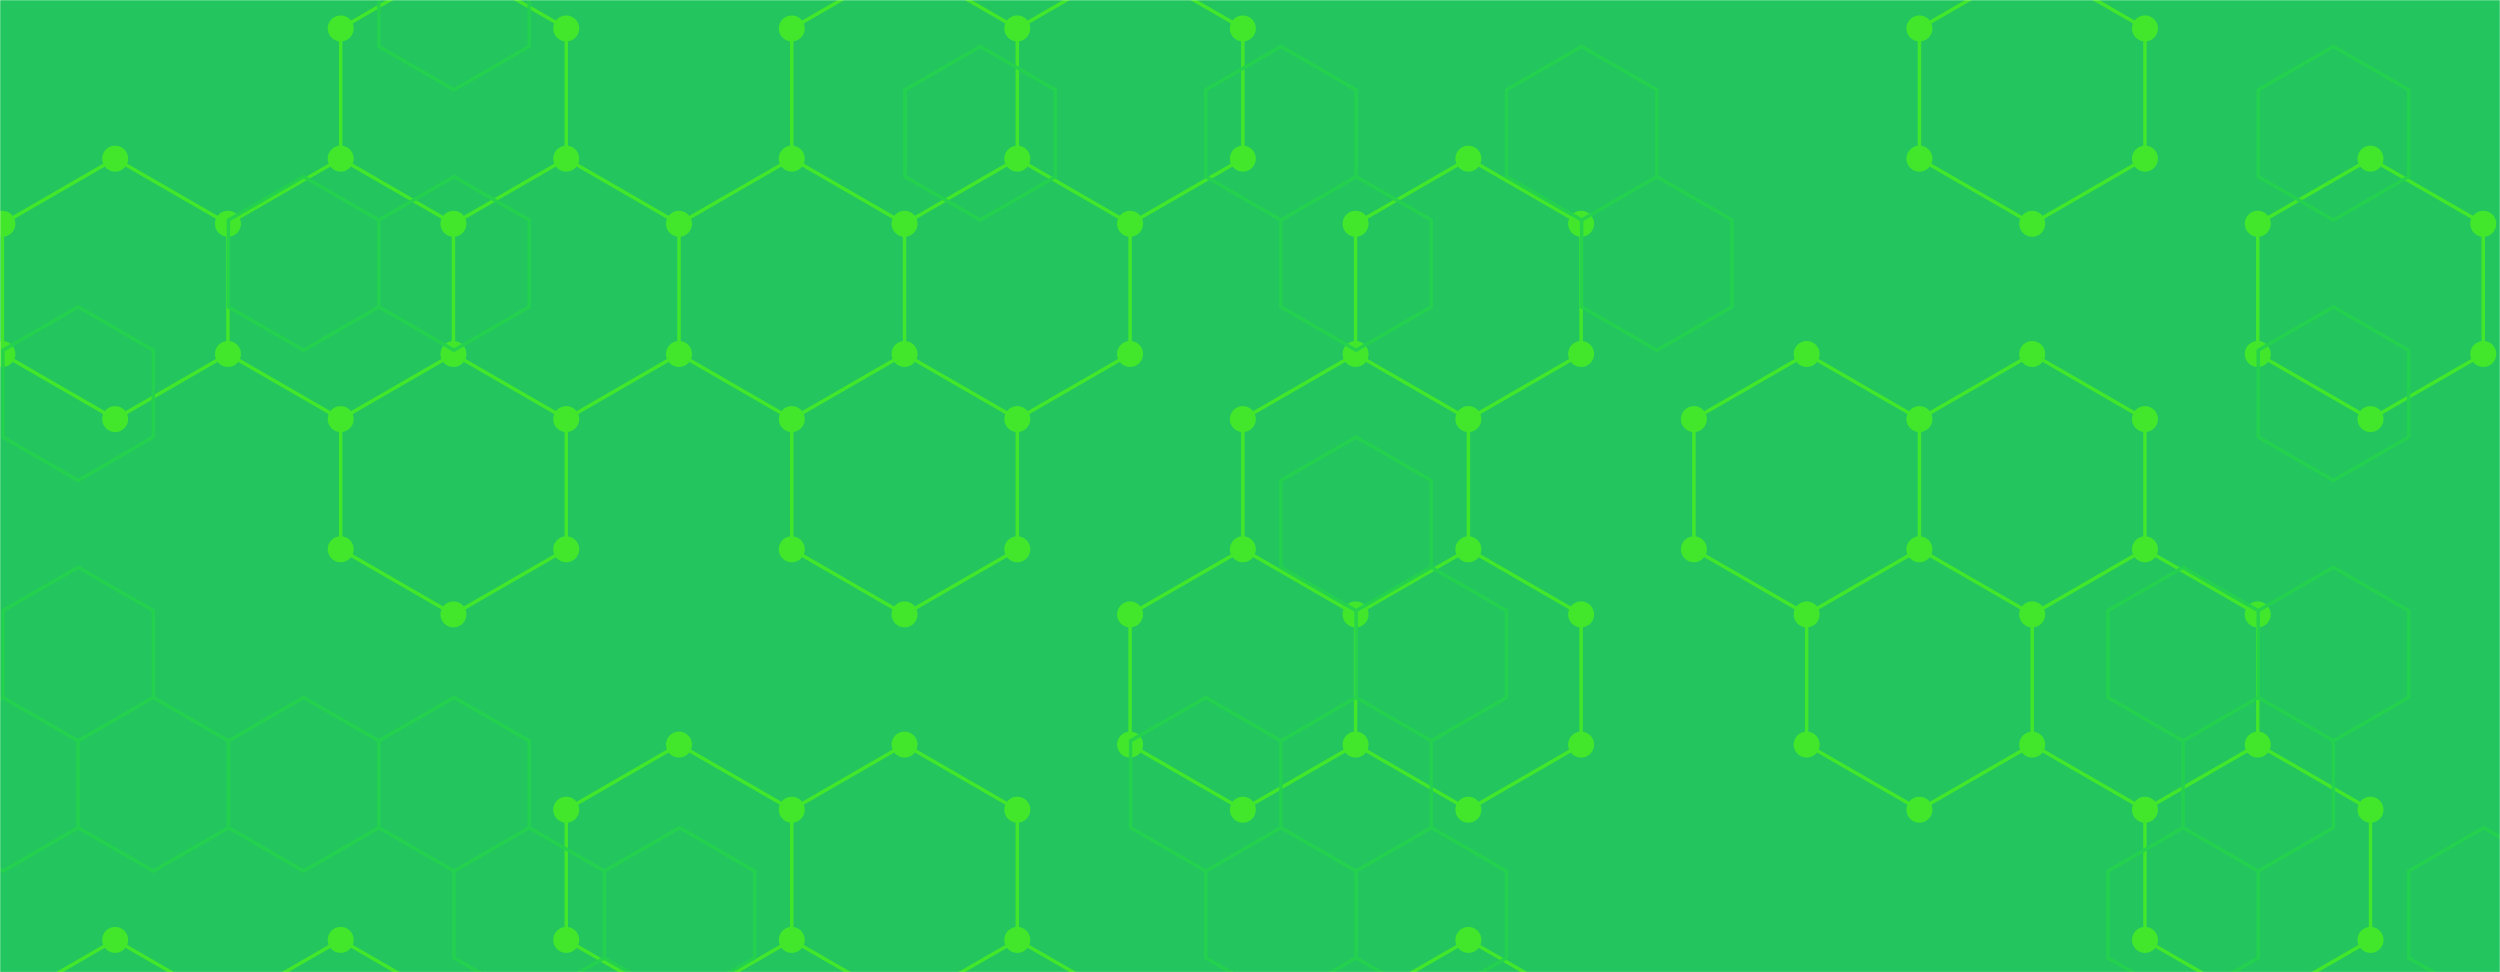 <svg width="1440" height="560" viewBox="0 0 1440 560" fill="none" xmlns="http://www.w3.org/2000/svg">
<g clip-path="url(#clip0_44_2)">
<mask id="mask0_44_2" style="mask-type:luminance" maskUnits="userSpaceOnUse" x="0" y="0" width="1440" height="560">
<path d="M1440 0H0V560H1440V0Z" fill="white"/>
</mask>
<g mask="url(#mask0_44_2)">
<path d="M1440 0H0V560H1440V0Z" fill="#22C55E"/>
<path d="M131.29 128.89L66.33 91.39L1.38 128.89V203.89L66.33 241.39L131.29 203.89M131.29 128.89V203.89M131.29 128.89L196.24 91.39M131.29 203.89L196.24 241.39M131.29 578.89L66.33 541.39L1.38 578.89V653.89L66.33 691.39L131.29 653.89M131.29 578.89V653.89M131.29 578.89L196.24 541.39L261.19 578.89V653.89L196.24 691.39L131.29 653.89M196.24 91.39L261.19 128.89M196.24 91.39V16.39L261.19 -21.11L326.15 16.39V91.39M261.19 128.89V203.89M261.19 128.89L326.15 91.39M261.19 203.89L196.24 241.39M261.19 203.89L326.15 241.39M196.24 241.39V316.39L261.19 353.89L326.15 316.39V241.39M326.15 91.39L391.1 128.89M391.1 128.89V203.89M391.1 128.89L456.06 91.39M391.1 203.89L326.15 241.39M391.1 203.89L456.06 241.39M456.06 91.39L521.01 128.89M456.06 91.39V16.39L521.01 -21.11L585.96 16.39M521.01 128.89V203.89M521.01 128.89L585.96 91.39M521.01 203.89L456.06 241.39M521.01 203.89L585.96 241.39M456.06 241.39V316.39L521.01 353.89L585.96 316.39V241.39M456.06 466.39L391.1 428.89L326.15 466.39V541.39L391.1 578.89M456.06 466.39V541.39M456.06 466.39L521.01 428.89L585.96 466.39V541.39M456.06 541.39L391.1 578.89M456.06 541.39L521.01 578.89M391.1 578.89V653.89L456.06 691.39L521.01 653.89M521.01 578.89V653.89M521.01 578.89L585.96 541.39M521.01 653.89L585.96 691.39L650.92 653.89V578.89L585.96 541.39M585.96 16.39V91.39M585.96 16.39L650.92 -21.11L715.87 16.39V91.39L650.92 128.89M585.96 91.39L650.92 128.89M650.92 128.89V203.89L585.96 241.39M715.87 316.39L780.83 353.89V428.89L715.87 466.39L650.92 428.89V353.89L715.87 316.39ZM715.87 316.39L780.82 353.89M715.87 316.39V241.39L780.82 203.89M845.78 241.39L910.73 203.89V128.89L845.78 91.39L780.82 128.89V203.89M845.78 241.39L780.82 203.89M845.78 241.39V316.39M845.78 316.39L780.82 353.89M845.78 316.39L910.73 353.89V428.89L845.78 466.39L780.82 428.89V353.89M1105.59 241.39L1040.64 203.89L975.69 241.39V316.39L1040.64 353.89M1105.59 241.39V316.39M1105.59 241.39L1170.55 203.89L1235.5 241.39V316.39M1105.59 316.39L1040.64 353.89M1105.59 316.39L1170.55 353.89M1040.64 353.89V428.89L1105.59 466.39L1170.55 428.89M1170.55 353.89V428.89M1170.55 353.89L1235.5 316.39M1170.55 428.89L1235.5 466.39M1235.5 316.39L1300.45 353.89V428.89L1235.5 466.39M1235.5 466.39V541.39L1300.46 578.89L1365.41 541.39V466.39L1300.46 428.89L1235.5 466.39ZM845.78 541.39L910.73 578.89V653.89L845.78 691.39L780.82 653.89V578.89L845.78 541.39ZM1170.55 -21.11L1235.5 16.39V91.39L1170.55 128.89L1105.59 91.39V16.39L1170.55 -21.11ZM1365.41 91.39L1430.36 128.89V203.89L1365.41 241.39L1300.46 203.89V128.89L1365.41 91.39Z" stroke="#42E72B" stroke-width="2"/>
<path d="M58.83 91.39C58.83 93.379 59.62 95.287 61.027 96.693C62.433 98.1 64.341 98.89 66.33 98.89C68.319 98.89 70.227 98.1 71.633 96.693C73.04 95.287 73.83 93.379 73.83 91.39C73.83 89.401 73.04 87.493 71.633 86.087C70.227 84.68 68.319 83.89 66.33 83.89C64.341 83.89 62.433 84.68 61.027 86.087C59.62 87.493 58.83 89.401 58.83 91.39ZM123.79 128.89C123.79 130.879 124.58 132.787 125.987 134.193C127.393 135.6 129.301 136.39 131.29 136.39C133.279 136.39 135.187 135.6 136.593 134.193C138 132.787 138.79 130.879 138.79 128.89C138.79 126.901 138 124.993 136.593 123.587C135.187 122.18 133.279 121.39 131.29 121.39C129.301 121.39 127.393 122.18 125.987 123.587C124.58 124.993 123.79 126.901 123.79 128.89ZM123.79 203.89C123.79 205.879 124.58 207.787 125.987 209.193C127.393 210.6 129.301 211.39 131.29 211.39C133.279 211.39 135.187 210.6 136.593 209.193C138 207.787 138.79 205.879 138.79 203.89C138.79 201.901 138 199.993 136.593 198.587C135.187 197.18 133.279 196.39 131.29 196.39C129.301 196.39 127.393 197.18 125.987 198.587C124.58 199.993 123.79 201.901 123.79 203.89ZM58.83 241.39C58.83 243.379 59.62 245.287 61.027 246.693C62.433 248.1 64.341 248.89 66.33 248.89C68.319 248.89 70.227 248.1 71.633 246.693C73.04 245.287 73.83 243.379 73.83 241.39C73.83 239.401 73.04 237.493 71.633 236.087C70.227 234.68 68.319 233.89 66.33 233.89C64.341 233.89 62.433 234.68 61.027 236.087C59.62 237.493 58.83 239.401 58.83 241.39ZM-6.12 203.89C-6.12 205.879 -5.33 207.787 -3.923 209.193C-2.517 210.6 -0.609 211.39 1.38 211.39C3.369 211.39 5.277 210.6 6.683 209.193C8.09 207.787 8.88 205.879 8.88 203.89C8.88 201.901 8.09 199.993 6.683 198.587C5.277 197.18 3.369 196.39 1.38 196.39C-0.609 196.39 -2.517 197.18 -3.923 198.587C-5.33 199.993 -6.12 201.901 -6.12 203.89ZM-6.12 128.89C-6.12 130.879 -5.33 132.787 -3.923 134.193C-2.517 135.6 -0.609 136.39 1.38 136.39C3.369 136.39 5.277 135.6 6.683 134.193C8.09 132.787 8.88 130.879 8.88 128.89C8.88 126.901 8.09 124.993 6.683 123.587C5.277 122.18 3.369 121.39 1.38 121.39C-0.609 121.39 -2.517 122.18 -3.923 123.587C-5.33 124.993 -6.12 126.901 -6.12 128.89ZM58.83 541.39C58.83 543.379 59.62 545.287 61.027 546.693C62.433 548.1 64.341 548.89 66.33 548.89C68.319 548.89 70.227 548.1 71.633 546.693C73.04 545.287 73.83 543.379 73.83 541.39C73.83 539.401 73.04 537.493 71.633 536.087C70.227 534.68 68.319 533.89 66.33 533.89C64.341 533.89 62.433 534.68 61.027 536.087C59.62 537.493 58.83 539.401 58.83 541.39ZM123.79 578.89C123.79 580.879 124.58 582.787 125.987 584.193C127.393 585.6 129.301 586.39 131.29 586.39C133.279 586.39 135.187 585.6 136.593 584.193C138 582.787 138.79 580.879 138.79 578.89C138.79 576.901 138 574.993 136.593 573.587C135.187 572.18 133.279 571.39 131.29 571.39C129.301 571.39 127.393 572.18 125.987 573.587C124.58 574.993 123.79 576.901 123.79 578.89ZM123.79 653.89C123.79 655.879 124.58 657.787 125.987 659.193C127.393 660.6 129.301 661.39 131.29 661.39C133.279 661.39 135.187 660.6 136.593 659.193C138 657.787 138.79 655.879 138.79 653.89C138.79 651.901 138 649.993 136.593 648.587C135.187 647.18 133.279 646.39 131.29 646.39C129.301 646.39 127.393 647.18 125.987 648.587C124.58 649.993 123.79 651.901 123.79 653.89ZM58.83 691.39C58.83 693.379 59.62 695.287 61.027 696.693C62.433 698.1 64.341 698.89 66.33 698.89C68.319 698.89 70.227 698.1 71.633 696.693C73.04 695.287 73.83 693.379 73.83 691.39C73.83 689.401 73.04 687.493 71.633 686.087C70.227 684.68 68.319 683.89 66.33 683.89C64.341 683.89 62.433 684.68 61.027 686.087C59.62 687.493 58.83 689.401 58.83 691.39ZM-6.12 653.89C-6.12 655.879 -5.33 657.787 -3.923 659.193C-2.517 660.6 -0.609 661.39 1.38 661.39C3.369 661.39 5.277 660.6 6.683 659.193C8.09 657.787 8.88 655.879 8.88 653.89C8.88 651.901 8.09 649.993 6.683 648.587C5.277 647.18 3.369 646.39 1.38 646.39C-0.609 646.39 -2.517 647.18 -3.923 648.587C-5.33 649.993 -6.12 651.901 -6.12 653.89ZM-6.12 578.89C-6.12 580.879 -5.33 582.787 -3.923 584.193C-2.517 585.6 -0.609 586.39 1.38 586.39C3.369 586.39 5.277 585.6 6.683 584.193C8.09 582.787 8.88 580.879 8.88 578.89C8.88 576.901 8.09 574.993 6.683 573.587C5.277 572.18 3.369 571.39 1.38 571.39C-0.609 571.39 -2.517 572.18 -3.923 573.587C-5.33 574.993 -6.12 576.901 -6.12 578.89ZM188.74 91.39C188.74 93.379 189.53 95.287 190.937 96.693C192.343 98.1 194.251 98.89 196.24 98.89C198.229 98.89 200.137 98.1 201.543 96.693C202.95 95.287 203.74 93.379 203.74 91.39C203.74 89.401 202.95 87.493 201.543 86.087C200.137 84.68 198.229 83.89 196.24 83.89C194.251 83.89 192.343 84.68 190.937 86.087C189.53 87.493 188.74 89.401 188.74 91.39ZM253.69 128.89C253.69 130.879 254.48 132.787 255.887 134.193C257.293 135.6 259.201 136.39 261.19 136.39C263.179 136.39 265.087 135.6 266.493 134.193C267.9 132.787 268.69 130.879 268.69 128.89C268.69 126.901 267.9 124.993 266.493 123.587C265.087 122.18 263.179 121.39 261.19 121.39C259.201 121.39 257.293 122.18 255.887 123.587C254.48 124.993 253.69 126.901 253.69 128.89ZM253.69 203.89C253.69 205.879 254.48 207.787 255.887 209.193C257.293 210.6 259.201 211.39 261.19 211.39C263.179 211.39 265.087 210.6 266.493 209.193C267.9 207.787 268.69 205.879 268.69 203.89C268.69 201.901 267.9 199.993 266.493 198.587C265.087 197.18 263.179 196.39 261.19 196.39C259.201 196.39 257.293 197.18 255.887 198.587C254.48 199.993 253.69 201.901 253.69 203.89ZM188.74 241.39C188.74 243.379 189.53 245.287 190.937 246.693C192.343 248.1 194.251 248.89 196.24 248.89C198.229 248.89 200.137 248.1 201.543 246.693C202.95 245.287 203.74 243.379 203.74 241.39C203.74 239.401 202.95 237.493 201.543 236.087C200.137 234.68 198.229 233.89 196.24 233.89C194.251 233.89 192.343 234.68 190.937 236.087C189.53 237.493 188.74 239.401 188.74 241.39ZM188.74 541.39C188.74 543.379 189.53 545.287 190.937 546.693C192.343 548.1 194.251 548.89 196.24 548.89C198.229 548.89 200.137 548.1 201.543 546.693C202.95 545.287 203.74 543.379 203.74 541.39C203.74 539.401 202.95 537.493 201.543 536.087C200.137 534.68 198.229 533.89 196.24 533.89C194.251 533.89 192.343 534.68 190.937 536.087C189.53 537.493 188.74 539.401 188.74 541.39ZM253.69 578.89C253.69 580.879 254.48 582.787 255.887 584.193C257.293 585.6 259.201 586.39 261.19 586.39C263.179 586.39 265.087 585.6 266.493 584.193C267.9 582.787 268.69 580.879 268.69 578.89C268.69 576.901 267.9 574.993 266.493 573.587C265.087 572.18 263.179 571.39 261.19 571.39C259.201 571.39 257.293 572.18 255.887 573.587C254.48 574.993 253.69 576.901 253.69 578.89ZM253.69 653.89C253.69 655.879 254.48 657.787 255.887 659.193C257.293 660.6 259.201 661.39 261.19 661.39C263.179 661.39 265.087 660.6 266.493 659.193C267.9 657.787 268.69 655.879 268.69 653.89C268.69 651.901 267.9 649.993 266.493 648.587C265.087 647.18 263.179 646.39 261.19 646.39C259.201 646.39 257.293 647.18 255.887 648.587C254.48 649.993 253.69 651.901 253.69 653.89ZM188.74 691.39C188.74 693.379 189.53 695.287 190.937 696.693C192.343 698.1 194.251 698.89 196.24 698.89C198.229 698.89 200.137 698.1 201.543 696.693C202.95 695.287 203.74 693.379 203.74 691.39C203.74 689.401 202.95 687.493 201.543 686.087C200.137 684.68 198.229 683.89 196.24 683.89C194.251 683.89 192.343 684.68 190.937 686.087C189.53 687.493 188.74 689.401 188.74 691.39ZM253.69 -21.11C253.69 -19.121 254.48 -17.213 255.887 -15.807C257.293 -14.4 259.201 -13.61 261.19 -13.61C263.179 -13.61 265.087 -14.4 266.493 -15.807C267.9 -17.213 268.69 -19.121 268.69 -21.11C268.69 -23.099 267.9 -25.007 266.493 -26.413C265.087 -27.82 263.179 -28.61 261.19 -28.61C259.201 -28.61 257.293 -27.82 255.887 -26.413C254.48 -25.007 253.69 -23.099 253.69 -21.11ZM318.65 16.39C318.65 18.379 319.44 20.287 320.847 21.693C322.253 23.1 324.161 23.89 326.15 23.89C328.139 23.89 330.047 23.1 331.453 21.693C332.86 20.287 333.65 18.379 333.65 16.39C333.65 14.401 332.86 12.493 331.453 11.087C330.047 9.68 328.139 8.89 326.15 8.89C324.161 8.89 322.253 9.68 320.847 11.087C319.44 12.493 318.65 14.401 318.65 16.39ZM318.65 91.39C318.65 93.379 319.44 95.287 320.847 96.693C322.253 98.1 324.161 98.89 326.15 98.89C328.139 98.89 330.047 98.1 331.453 96.693C332.86 95.287 333.65 93.379 333.65 91.39C333.65 89.401 332.86 87.493 331.453 86.087C330.047 84.68 328.139 83.89 326.15 83.89C324.161 83.89 322.253 84.68 320.847 86.087C319.44 87.493 318.65 89.401 318.65 91.39ZM188.74 16.39C188.74 18.379 189.53 20.287 190.937 21.693C192.343 23.1 194.251 23.89 196.24 23.89C198.229 23.89 200.137 23.1 201.543 21.693C202.95 20.287 203.74 18.379 203.74 16.39C203.74 14.401 202.95 12.493 201.543 11.087C200.137 9.68 198.229 8.89 196.24 8.89C194.251 8.89 192.343 9.68 190.937 11.087C189.53 12.493 188.74 14.401 188.74 16.39ZM383.6 128.89C383.6 130.879 384.39 132.787 385.797 134.193C387.203 135.6 389.111 136.39 391.1 136.39C393.089 136.39 394.997 135.6 396.403 134.193C397.81 132.787 398.6 130.879 398.6 128.89C398.6 126.901 397.81 124.993 396.403 123.587C394.997 122.18 393.089 121.39 391.1 121.39C389.111 121.39 387.203 122.18 385.797 123.587C384.39 124.993 383.6 126.901 383.6 128.89ZM383.6 203.89C383.6 205.879 384.39 207.787 385.797 209.193C387.203 210.6 389.111 211.39 391.1 211.39C393.089 211.39 394.997 210.6 396.403 209.193C397.81 207.787 398.6 205.879 398.6 203.89C398.6 201.901 397.81 199.993 396.403 198.587C394.997 197.18 393.089 196.39 391.1 196.39C389.111 196.39 387.203 197.18 385.797 198.587C384.39 199.993 383.6 201.901 383.6 203.89ZM318.65 241.39C318.65 243.379 319.44 245.287 320.847 246.693C322.253 248.1 324.161 248.89 326.15 248.89C328.139 248.89 330.047 248.1 331.453 246.693C332.86 245.287 333.65 243.379 333.65 241.39C333.65 239.401 332.86 237.493 331.453 236.087C330.047 234.68 328.139 233.89 326.15 233.89C324.161 233.89 322.253 234.68 320.847 236.087C319.44 237.493 318.65 239.401 318.65 241.39ZM318.65 316.39C318.65 318.379 319.44 320.287 320.847 321.693C322.253 323.1 324.161 323.89 326.15 323.89C328.139 323.89 330.047 323.1 331.453 321.693C332.86 320.287 333.65 318.379 333.65 316.39C333.65 314.401 332.86 312.493 331.453 311.087C330.047 309.68 328.139 308.89 326.15 308.89C324.161 308.89 322.253 309.68 320.847 311.087C319.44 312.493 318.65 314.401 318.65 316.39ZM253.69 353.89C253.69 355.879 254.48 357.787 255.887 359.193C257.293 360.6 259.201 361.39 261.19 361.39C263.179 361.39 265.087 360.6 266.493 359.193C267.9 357.787 268.69 355.879 268.69 353.89C268.69 351.901 267.9 349.993 266.493 348.587C265.087 347.18 263.179 346.39 261.19 346.39C259.201 346.39 257.293 347.18 255.887 348.587C254.48 349.993 253.69 351.901 253.69 353.89ZM188.74 316.39C188.74 318.379 189.53 320.287 190.937 321.693C192.343 323.1 194.251 323.89 196.24 323.89C198.229 323.89 200.137 323.1 201.543 321.693C202.95 320.287 203.74 318.379 203.74 316.39C203.74 314.401 202.95 312.493 201.543 311.087C200.137 309.68 198.229 308.89 196.24 308.89C194.251 308.89 192.343 309.68 190.937 311.087C189.53 312.493 188.74 314.401 188.74 316.39ZM448.56 91.39C448.56 93.379 449.35 95.287 450.757 96.693C452.163 98.1 454.071 98.89 456.06 98.89C458.049 98.89 459.957 98.1 461.363 96.693C462.77 95.287 463.56 93.379 463.56 91.39C463.56 89.401 462.77 87.493 461.363 86.087C459.957 84.68 458.049 83.89 456.06 83.89C454.071 83.89 452.163 84.68 450.757 86.087C449.35 87.493 448.56 89.401 448.56 91.39ZM513.51 128.89C513.51 130.879 514.3 132.787 515.707 134.193C517.113 135.6 519.021 136.39 521.01 136.39C522.999 136.39 524.907 135.6 526.313 134.193C527.72 132.787 528.51 130.879 528.51 128.89C528.51 126.901 527.72 124.993 526.313 123.587C524.907 122.18 522.999 121.39 521.01 121.39C519.021 121.39 517.113 122.18 515.707 123.587C514.3 124.993 513.51 126.901 513.51 128.89ZM513.51 203.89C513.51 205.879 514.3 207.787 515.707 209.193C517.113 210.6 519.021 211.39 521.01 211.39C522.999 211.39 524.907 210.6 526.313 209.193C527.72 207.787 528.51 205.879 528.51 203.89C528.51 201.901 527.72 199.993 526.313 198.587C524.907 197.18 522.999 196.39 521.01 196.39C519.021 196.39 517.113 197.18 515.707 198.587C514.3 199.993 513.51 201.901 513.51 203.89ZM448.56 241.39C448.56 243.379 449.35 245.287 450.757 246.693C452.163 248.1 454.071 248.89 456.06 248.89C458.049 248.89 459.957 248.1 461.363 246.693C462.77 245.287 463.56 243.379 463.56 241.39C463.56 239.401 462.77 237.493 461.363 236.087C459.957 234.68 458.049 233.89 456.06 233.89C454.071 233.89 452.163 234.68 450.757 236.087C449.35 237.493 448.56 239.401 448.56 241.39ZM383.6 428.89C383.6 430.879 384.39 432.787 385.797 434.193C387.203 435.6 389.111 436.39 391.1 436.39C393.089 436.39 394.997 435.6 396.403 434.193C397.81 432.787 398.6 430.879 398.6 428.89C398.6 426.901 397.81 424.993 396.403 423.587C394.997 422.18 393.089 421.39 391.1 421.39C389.111 421.39 387.203 422.18 385.797 423.587C384.39 424.993 383.6 426.901 383.6 428.89ZM448.56 466.39C448.56 468.379 449.35 470.287 450.757 471.693C452.163 473.1 454.071 473.89 456.06 473.89C458.049 473.89 459.957 473.1 461.363 471.693C462.77 470.287 463.56 468.379 463.56 466.39C463.56 464.401 462.77 462.493 461.363 461.087C459.957 459.68 458.049 458.89 456.06 458.89C454.071 458.89 452.163 459.68 450.757 461.087C449.35 462.493 448.56 464.401 448.56 466.39ZM448.56 541.39C448.56 543.379 449.35 545.287 450.757 546.693C452.163 548.1 454.071 548.89 456.06 548.89C458.049 548.89 459.957 548.1 461.363 546.693C462.77 545.287 463.56 543.379 463.56 541.39C463.56 539.401 462.77 537.493 461.363 536.087C459.957 534.68 458.049 533.89 456.06 533.89C454.071 533.89 452.163 534.68 450.757 536.087C449.35 537.493 448.56 539.401 448.56 541.39ZM383.6 578.89C383.6 580.879 384.39 582.787 385.797 584.193C387.203 585.6 389.111 586.39 391.1 586.39C393.089 586.39 394.997 585.6 396.403 584.193C397.81 582.787 398.6 580.879 398.6 578.89C398.6 576.901 397.81 574.993 396.403 573.587C394.997 572.18 393.089 571.39 391.1 571.39C389.111 571.39 387.203 572.18 385.797 573.587C384.39 574.993 383.6 576.901 383.6 578.89ZM318.65 541.39C318.65 543.379 319.44 545.287 320.847 546.693C322.253 548.1 324.161 548.89 326.15 548.89C328.139 548.89 330.047 548.1 331.453 546.693C332.86 545.287 333.65 543.379 333.65 541.39C333.65 539.401 332.86 537.493 331.453 536.087C330.047 534.68 328.139 533.89 326.15 533.89C324.161 533.89 322.253 534.68 320.847 536.087C319.44 537.493 318.65 539.401 318.65 541.39ZM318.65 466.39C318.65 468.379 319.44 470.287 320.847 471.693C322.253 473.1 324.161 473.89 326.15 473.89C328.139 473.89 330.047 473.1 331.453 471.693C332.86 470.287 333.65 468.379 333.65 466.39C333.65 464.401 332.86 462.493 331.453 461.087C330.047 459.68 328.139 458.89 326.15 458.89C324.161 458.89 322.253 459.68 320.847 461.087C319.44 462.493 318.65 464.401 318.65 466.39ZM513.51 578.89C513.51 580.879 514.3 582.787 515.707 584.193C517.113 585.6 519.021 586.39 521.01 586.39C522.999 586.39 524.907 585.6 526.313 584.193C527.72 582.787 528.51 580.879 528.51 578.89C528.51 576.901 527.72 574.993 526.313 573.587C524.907 572.18 522.999 571.39 521.01 571.39C519.021 571.39 517.113 572.18 515.707 573.587C514.3 574.993 513.51 576.901 513.51 578.89ZM513.51 653.89C513.51 655.879 514.3 657.787 515.707 659.193C517.113 660.6 519.021 661.39 521.01 661.39C522.999 661.39 524.907 660.6 526.313 659.193C527.72 657.787 528.51 655.879 528.51 653.89C528.51 651.901 527.72 649.993 526.313 648.587C524.907 647.18 522.999 646.39 521.01 646.39C519.021 646.39 517.113 647.18 515.707 648.587C514.3 649.993 513.51 651.901 513.51 653.89ZM448.56 691.39C448.56 693.379 449.35 695.287 450.757 696.693C452.163 698.1 454.071 698.89 456.06 698.89C458.049 698.89 459.957 698.1 461.363 696.693C462.77 695.287 463.56 693.379 463.56 691.39C463.56 689.401 462.77 687.493 461.363 686.087C459.957 684.68 458.049 683.89 456.06 683.89C454.071 683.89 452.163 684.68 450.757 686.087C449.35 687.493 448.56 689.401 448.56 691.39ZM383.6 653.89C383.6 655.879 384.39 657.787 385.797 659.193C387.203 660.6 389.111 661.39 391.1 661.39C393.089 661.39 394.997 660.6 396.403 659.193C397.81 657.787 398.6 655.879 398.6 653.89C398.6 651.901 397.81 649.993 396.403 648.587C394.997 647.18 393.089 646.39 391.1 646.39C389.111 646.39 387.203 647.18 385.797 648.587C384.39 649.993 383.6 651.901 383.6 653.89ZM513.51 -21.11C513.51 -19.121 514.3 -17.213 515.707 -15.807C517.113 -14.4 519.021 -13.61 521.01 -13.61C522.999 -13.61 524.907 -14.4 526.313 -15.807C527.72 -17.213 528.51 -19.121 528.51 -21.11C528.51 -23.099 527.72 -25.007 526.313 -26.413C524.907 -27.82 522.999 -28.61 521.01 -28.61C519.021 -28.61 517.113 -27.82 515.707 -26.413C514.3 -25.007 513.51 -23.099 513.51 -21.11ZM578.46 16.39C578.46 18.379 579.25 20.287 580.657 21.693C582.063 23.1 583.971 23.89 585.96 23.89C587.949 23.89 589.857 23.1 591.263 21.693C592.67 20.287 593.46 18.379 593.46 16.39C593.46 14.401 592.67 12.493 591.263 11.087C589.857 9.68 587.949 8.89 585.96 8.89C583.971 8.89 582.063 9.68 580.657 11.087C579.25 12.493 578.46 14.401 578.46 16.39ZM578.46 91.39C578.46 93.379 579.25 95.287 580.657 96.693C582.063 98.1 583.971 98.89 585.96 98.89C587.949 98.89 589.857 98.1 591.263 96.693C592.67 95.287 593.46 93.379 593.46 91.39C593.46 89.401 592.67 87.493 591.263 86.087C589.857 84.68 587.949 83.89 585.96 83.89C583.971 83.89 582.063 84.68 580.657 86.087C579.25 87.493 578.46 89.401 578.46 91.39ZM448.56 16.39C448.56 18.379 449.35 20.287 450.757 21.693C452.163 23.1 454.071 23.89 456.06 23.89C458.049 23.89 459.957 23.1 461.363 21.693C462.77 20.287 463.56 18.379 463.56 16.39C463.56 14.401 462.77 12.493 461.363 11.087C459.957 9.68 458.049 8.89 456.06 8.89C454.071 8.89 452.163 9.68 450.757 11.087C449.35 12.493 448.56 14.401 448.56 16.39ZM643.42 128.89C643.42 130.879 644.21 132.787 645.617 134.193C647.023 135.6 648.931 136.39 650.92 136.39C652.909 136.39 654.817 135.6 656.223 134.193C657.63 132.787 658.42 130.879 658.42 128.89C658.42 126.901 657.63 124.993 656.223 123.587C654.817 122.18 652.909 121.39 650.92 121.39C648.931 121.39 647.023 122.18 645.617 123.587C644.21 124.993 643.42 126.901 643.42 128.89ZM643.42 203.89C643.42 205.879 644.21 207.787 645.617 209.193C647.023 210.6 648.931 211.39 650.92 211.39C652.909 211.39 654.817 210.6 656.223 209.193C657.63 207.787 658.42 205.879 658.42 203.89C658.42 201.901 657.63 199.993 656.223 198.587C654.817 197.18 652.909 196.39 650.92 196.39C648.931 196.39 647.023 197.18 645.617 198.587C644.21 199.993 643.42 201.901 643.42 203.89ZM578.46 241.39C578.46 243.379 579.25 245.287 580.657 246.693C582.063 248.1 583.971 248.89 585.96 248.89C587.949 248.89 589.857 248.1 591.263 246.693C592.67 245.287 593.46 243.379 593.46 241.39C593.46 239.401 592.67 237.493 591.263 236.087C589.857 234.68 587.949 233.89 585.96 233.89C583.971 233.89 582.063 234.68 580.657 236.087C579.25 237.493 578.46 239.401 578.46 241.39ZM578.46 316.39C578.46 318.379 579.25 320.287 580.657 321.693C582.063 323.1 583.971 323.89 585.96 323.89C587.949 323.89 589.857 323.1 591.263 321.693C592.67 320.287 593.46 318.379 593.46 316.39C593.46 314.401 592.67 312.493 591.263 311.087C589.857 309.68 587.949 308.89 585.96 308.89C583.971 308.89 582.063 309.68 580.657 311.087C579.25 312.493 578.46 314.401 578.46 316.39ZM513.51 353.89C513.51 355.879 514.3 357.787 515.707 359.193C517.113 360.6 519.021 361.39 521.01 361.39C522.999 361.39 524.907 360.6 526.313 359.193C527.72 357.787 528.51 355.879 528.51 353.89C528.51 351.901 527.72 349.993 526.313 348.587C524.907 347.18 522.999 346.39 521.01 346.39C519.021 346.39 517.113 347.18 515.707 348.587C514.3 349.993 513.51 351.901 513.51 353.89ZM448.56 316.39C448.56 318.379 449.35 320.287 450.757 321.693C452.163 323.1 454.071 323.89 456.06 323.89C458.049 323.89 459.957 323.1 461.363 321.693C462.77 320.287 463.56 318.379 463.56 316.39C463.56 314.401 462.77 312.493 461.363 311.087C459.957 309.68 458.049 308.89 456.06 308.89C454.071 308.89 452.163 309.68 450.757 311.087C449.35 312.493 448.56 314.401 448.56 316.39ZM513.51 428.89C513.51 430.879 514.3 432.787 515.707 434.193C517.113 435.6 519.021 436.39 521.01 436.39C522.999 436.39 524.907 435.6 526.313 434.193C527.72 432.787 528.51 430.879 528.51 428.89C528.51 426.901 527.72 424.993 526.313 423.587C524.907 422.18 522.999 421.39 521.01 421.39C519.021 421.39 517.113 422.18 515.707 423.587C514.3 424.993 513.51 426.901 513.51 428.89ZM578.46 466.39C578.46 468.379 579.25 470.287 580.657 471.693C582.063 473.1 583.971 473.89 585.96 473.89C587.949 473.89 589.857 473.1 591.263 471.693C592.67 470.287 593.46 468.379 593.46 466.39C593.46 464.401 592.67 462.493 591.263 461.087C589.857 459.68 587.949 458.89 585.96 458.89C583.971 458.89 582.063 459.68 580.657 461.087C579.25 462.493 578.46 464.401 578.46 466.39ZM578.46 541.39C578.46 543.379 579.25 545.287 580.657 546.693C582.063 548.1 583.971 548.89 585.96 548.89C587.949 548.89 589.857 548.1 591.263 546.693C592.67 545.287 593.46 543.379 593.46 541.39C593.46 539.401 592.67 537.493 591.263 536.087C589.857 534.68 587.949 533.89 585.96 533.89C583.971 533.89 582.063 534.68 580.657 536.087C579.25 537.493 578.46 539.401 578.46 541.39ZM643.42 578.89C643.42 580.879 644.21 582.787 645.617 584.193C647.023 585.6 648.931 586.39 650.92 586.39C652.909 586.39 654.817 585.6 656.223 584.193C657.63 582.787 658.42 580.879 658.42 578.89C658.42 576.901 657.63 574.993 656.223 573.587C654.817 572.18 652.909 571.39 650.92 571.39C648.931 571.39 647.023 572.18 645.617 573.587C644.21 574.993 643.42 576.901 643.42 578.89ZM643.42 653.89C643.42 655.879 644.21 657.787 645.617 659.193C647.023 660.6 648.931 661.39 650.92 661.39C652.909 661.39 654.817 660.6 656.223 659.193C657.63 657.787 658.42 655.879 658.42 653.89C658.42 651.901 657.63 649.993 656.223 648.587C654.817 647.18 652.909 646.39 650.92 646.39C648.931 646.39 647.023 647.18 645.617 648.587C644.21 649.993 643.42 651.901 643.42 653.89ZM578.46 691.39C578.46 693.379 579.25 695.287 580.657 696.693C582.063 698.1 583.971 698.89 585.96 698.89C587.949 698.89 589.857 698.1 591.263 696.693C592.67 695.287 593.46 693.379 593.46 691.39C593.46 689.401 592.67 687.493 591.263 686.087C589.857 684.68 587.949 683.89 585.96 683.89C583.971 683.89 582.063 684.68 580.657 686.087C579.25 687.493 578.46 689.401 578.46 691.39ZM643.42 -21.11C643.42 -19.121 644.21 -17.213 645.617 -15.807C647.023 -14.4 648.931 -13.61 650.92 -13.61C652.909 -13.61 654.817 -14.4 656.223 -15.807C657.63 -17.213 658.42 -19.121 658.42 -21.11C658.42 -23.099 657.63 -25.007 656.223 -26.413C654.817 -27.82 652.909 -28.61 650.92 -28.61C648.931 -28.61 647.023 -27.82 645.617 -26.413C644.21 -25.007 643.42 -23.099 643.42 -21.11ZM708.37 16.39C708.37 18.379 709.16 20.287 710.567 21.693C711.973 23.1 713.881 23.89 715.87 23.89C717.859 23.89 719.767 23.1 721.173 21.693C722.58 20.287 723.37 18.379 723.37 16.39C723.37 14.401 722.58 12.493 721.173 11.087C719.767 9.68 717.859 8.89 715.87 8.89C713.881 8.89 711.973 9.68 710.567 11.087C709.16 12.493 708.37 14.401 708.37 16.39ZM708.37 91.39C708.37 93.379 709.16 95.287 710.567 96.693C711.973 98.1 713.881 98.89 715.87 98.89C717.859 98.89 719.767 98.1 721.173 96.693C722.58 95.287 723.37 93.379 723.37 91.39C723.37 89.401 722.58 87.493 721.173 86.087C719.767 84.68 717.859 83.89 715.87 83.89C713.881 83.89 711.973 84.68 710.567 86.087C709.16 87.493 708.37 89.401 708.37 91.39ZM708.37 316.39C708.37 318.379 709.16 320.287 710.567 321.693C711.973 323.1 713.881 323.89 715.87 323.89C717.859 323.89 719.767 323.1 721.173 321.693C722.58 320.287 723.37 318.379 723.37 316.39C723.37 314.401 722.58 312.493 721.173 311.087C719.767 309.68 717.859 308.89 715.87 308.89C713.881 308.89 711.973 309.68 710.567 311.087C709.16 312.493 708.37 314.401 708.37 316.39ZM773.33 353.89C773.33 355.879 774.12 357.787 775.527 359.193C776.933 360.6 778.841 361.39 780.83 361.39C782.819 361.39 784.727 360.6 786.133 359.193C787.54 357.787 788.33 355.879 788.33 353.89C788.33 351.901 787.54 349.993 786.133 348.587C784.727 347.18 782.819 346.39 780.83 346.39C778.841 346.39 776.933 347.18 775.527 348.587C774.12 349.993 773.33 351.901 773.33 353.89ZM773.33 428.89C773.33 430.879 774.12 432.787 775.527 434.193C776.933 435.6 778.841 436.39 780.83 436.39C782.819 436.39 784.727 435.6 786.133 434.193C787.54 432.787 788.33 430.879 788.33 428.89C788.33 426.901 787.54 424.993 786.133 423.587C784.727 422.18 782.819 421.39 780.83 421.39C778.841 421.39 776.933 422.18 775.527 423.587C774.12 424.993 773.33 426.901 773.33 428.89ZM708.37 466.39C708.37 468.379 709.16 470.287 710.567 471.693C711.973 473.1 713.881 473.89 715.87 473.89C717.859 473.89 719.767 473.1 721.173 471.693C722.58 470.287 723.37 468.379 723.37 466.39C723.37 464.401 722.58 462.493 721.173 461.087C719.767 459.68 717.859 458.89 715.87 458.89C713.881 458.89 711.973 459.68 710.567 461.087C709.16 462.493 708.37 464.401 708.37 466.39ZM643.42 428.89C643.42 430.879 644.21 432.787 645.617 434.193C647.023 435.6 648.931 436.39 650.92 436.39C652.909 436.39 654.817 435.6 656.223 434.193C657.63 432.787 658.42 430.879 658.42 428.89C658.42 426.901 657.63 424.993 656.223 423.587C654.817 422.18 652.909 421.39 650.92 421.39C648.931 421.39 647.023 422.18 645.617 423.587C644.21 424.993 643.42 426.901 643.42 428.89ZM643.42 353.89C643.42 355.879 644.21 357.787 645.617 359.193C647.023 360.6 648.931 361.39 650.92 361.39C652.909 361.39 654.817 360.6 656.223 359.193C657.63 357.787 658.42 355.879 658.42 353.89C658.42 351.901 657.63 349.993 656.223 348.587C654.817 347.18 652.909 346.39 650.92 346.39C648.931 346.39 647.023 347.18 645.617 348.587C644.21 349.993 643.42 351.901 643.42 353.89ZM838.28 91.39C838.28 93.379 839.07 95.287 840.477 96.693C841.883 98.1 843.791 98.89 845.78 98.89C847.769 98.89 849.677 98.1 851.083 96.693C852.49 95.287 853.28 93.379 853.28 91.39C853.28 89.401 852.49 87.493 851.083 86.087C849.677 84.68 847.769 83.89 845.78 83.89C843.791 83.89 841.883 84.68 840.477 86.087C839.07 87.493 838.28 89.401 838.28 91.39ZM903.23 128.89C903.23 130.879 904.02 132.787 905.427 134.193C906.833 135.6 908.741 136.39 910.73 136.39C912.719 136.39 914.627 135.6 916.033 134.193C917.44 132.787 918.23 130.879 918.23 128.89C918.23 126.901 917.44 124.993 916.033 123.587C914.627 122.18 912.719 121.39 910.73 121.39C908.741 121.39 906.833 122.18 905.427 123.587C904.02 124.993 903.23 126.901 903.23 128.89ZM903.23 203.89C903.23 205.879 904.02 207.787 905.427 209.193C906.833 210.6 908.741 211.39 910.73 211.39C912.719 211.39 914.627 210.6 916.033 209.193C917.44 207.787 918.23 205.879 918.23 203.89C918.23 201.901 917.44 199.993 916.033 198.587C914.627 197.18 912.719 196.39 910.73 196.39C908.741 196.39 906.833 197.18 905.427 198.587C904.02 199.993 903.23 201.901 903.23 203.89ZM838.28 241.39C838.28 243.379 839.07 245.287 840.477 246.693C841.883 248.1 843.791 248.89 845.78 248.89C847.769 248.89 849.677 248.1 851.083 246.693C852.49 245.287 853.28 243.379 853.28 241.39C853.28 239.401 852.49 237.493 851.083 236.087C849.677 234.68 847.769 233.89 845.78 233.89C843.791 233.89 841.883 234.68 840.477 236.087C839.07 237.493 838.28 239.401 838.28 241.39ZM773.32 203.89C773.32 205.879 774.11 207.787 775.517 209.193C776.923 210.6 778.831 211.39 780.82 211.39C782.809 211.39 784.717 210.6 786.123 209.193C787.53 207.787 788.32 205.879 788.32 203.89C788.32 201.901 787.53 199.993 786.123 198.587C784.717 197.18 782.809 196.39 780.82 196.39C778.831 196.39 776.923 197.18 775.517 198.587C774.11 199.993 773.32 201.901 773.32 203.89ZM773.32 128.89C773.32 130.879 774.11 132.787 775.517 134.193C776.923 135.6 778.831 136.39 780.82 136.39C782.809 136.39 784.717 135.6 786.123 134.193C787.53 132.787 788.32 130.879 788.32 128.89C788.32 126.901 787.53 124.993 786.123 123.587C784.717 122.18 782.809 121.39 780.82 121.39C778.831 121.39 776.923 122.18 775.517 123.587C774.11 124.993 773.32 126.901 773.32 128.89ZM838.28 316.39C838.28 318.379 839.07 320.287 840.477 321.693C841.883 323.1 843.791 323.89 845.78 323.89C847.769 323.89 849.677 323.1 851.083 321.693C852.49 320.287 853.28 318.379 853.28 316.39C853.28 314.401 852.49 312.493 851.083 311.087C849.677 309.68 847.769 308.89 845.78 308.89C843.791 308.89 841.883 309.68 840.477 311.087C839.07 312.493 838.28 314.401 838.28 316.39ZM773.32 353.89C773.32 355.879 774.11 357.787 775.517 359.193C776.923 360.6 778.831 361.39 780.82 361.39C782.809 361.39 784.717 360.6 786.123 359.193C787.53 357.787 788.32 355.879 788.32 353.89C788.32 351.901 787.53 349.993 786.123 348.587C784.717 347.18 782.809 346.39 780.82 346.39C778.831 346.39 776.923 347.18 775.517 348.587C774.11 349.993 773.32 351.901 773.32 353.89ZM708.37 241.39C708.37 243.379 709.16 245.287 710.567 246.693C711.973 248.1 713.881 248.89 715.87 248.89C717.859 248.89 719.767 248.1 721.173 246.693C722.58 245.287 723.37 243.379 723.37 241.39C723.37 239.401 722.58 237.493 721.173 236.087C719.767 234.68 717.859 233.89 715.87 233.89C713.881 233.89 711.973 234.68 710.567 236.087C709.16 237.493 708.37 239.401 708.37 241.39ZM903.23 353.89C903.23 355.879 904.02 357.787 905.427 359.193C906.833 360.6 908.741 361.39 910.73 361.39C912.719 361.39 914.627 360.6 916.033 359.193C917.44 357.787 918.23 355.879 918.23 353.89C918.23 351.901 917.44 349.993 916.033 348.587C914.627 347.18 912.719 346.39 910.73 346.39C908.741 346.39 906.833 347.18 905.427 348.587C904.02 349.993 903.23 351.901 903.23 353.89ZM903.23 428.89C903.23 430.879 904.02 432.787 905.427 434.193C906.833 435.6 908.741 436.39 910.73 436.39C912.719 436.39 914.627 435.6 916.033 434.193C917.44 432.787 918.23 430.879 918.23 428.89C918.23 426.901 917.44 424.993 916.033 423.587C914.627 422.18 912.719 421.39 910.73 421.39C908.741 421.39 906.833 422.18 905.427 423.587C904.02 424.993 903.23 426.901 903.23 428.89ZM838.28 466.39C838.28 468.379 839.07 470.287 840.477 471.693C841.883 473.1 843.791 473.89 845.78 473.89C847.769 473.89 849.677 473.1 851.083 471.693C852.49 470.287 853.28 468.379 853.28 466.39C853.28 464.401 852.49 462.493 851.083 461.087C849.677 459.68 847.769 458.89 845.78 458.89C843.791 458.89 841.883 459.68 840.477 461.087C839.07 462.493 838.28 464.401 838.28 466.39ZM773.32 428.89C773.32 430.879 774.11 432.787 775.517 434.193C776.923 435.6 778.831 436.39 780.82 436.39C782.809 436.39 784.717 435.6 786.123 434.193C787.53 432.787 788.32 430.879 788.32 428.89C788.32 426.901 787.53 424.993 786.123 423.587C784.717 422.18 782.809 421.39 780.82 421.39C778.831 421.39 776.923 422.18 775.517 423.587C774.11 424.993 773.32 426.901 773.32 428.89ZM838.28 541.39C838.28 543.379 839.07 545.287 840.477 546.693C841.883 548.1 843.791 548.89 845.78 548.89C847.769 548.89 849.677 548.1 851.083 546.693C852.49 545.287 853.28 543.379 853.28 541.39C853.28 539.401 852.49 537.493 851.083 536.087C849.677 534.68 847.769 533.89 845.78 533.89C843.791 533.89 841.883 534.68 840.477 536.087C839.07 537.493 838.28 539.401 838.28 541.39ZM903.23 578.89C903.23 580.879 904.02 582.787 905.427 584.193C906.833 585.6 908.741 586.39 910.73 586.39C912.719 586.39 914.627 585.6 916.033 584.193C917.44 582.787 918.23 580.879 918.23 578.89C918.23 576.901 917.44 574.993 916.033 573.587C914.627 572.18 912.719 571.39 910.73 571.39C908.741 571.39 906.833 572.18 905.427 573.587C904.02 574.993 903.23 576.901 903.23 578.89ZM903.23 653.89C903.23 655.879 904.02 657.787 905.427 659.193C906.833 660.6 908.741 661.39 910.73 661.39C912.719 661.39 914.627 660.6 916.033 659.193C917.44 657.787 918.23 655.879 918.23 653.89C918.23 651.901 917.44 649.993 916.033 648.587C914.627 647.18 912.719 646.39 910.73 646.39C908.741 646.39 906.833 647.18 905.427 648.587C904.02 649.993 903.23 651.901 903.23 653.89ZM838.28 691.39C838.28 693.379 839.07 695.287 840.477 696.693C841.883 698.1 843.791 698.89 845.78 698.89C847.769 698.89 849.677 698.1 851.083 696.693C852.49 695.287 853.28 693.379 853.28 691.39C853.28 689.401 852.49 687.493 851.083 686.087C849.677 684.68 847.769 683.89 845.78 683.89C843.791 683.89 841.883 684.68 840.477 686.087C839.07 687.493 838.28 689.401 838.28 691.39ZM773.32 653.89C773.32 655.879 774.11 657.787 775.517 659.193C776.923 660.6 778.831 661.39 780.82 661.39C782.809 661.39 784.717 660.6 786.123 659.193C787.53 657.787 788.32 655.879 788.32 653.89C788.32 651.901 787.53 649.993 786.123 648.587C784.717 647.18 782.809 646.39 780.82 646.39C778.831 646.39 776.923 647.18 775.517 648.587C774.11 649.993 773.32 651.901 773.32 653.89ZM773.32 578.89C773.32 580.879 774.11 582.787 775.517 584.193C776.923 585.6 778.831 586.39 780.82 586.39C782.809 586.39 784.717 585.6 786.123 584.193C787.53 582.787 788.32 580.879 788.32 578.89C788.32 576.901 787.53 574.993 786.123 573.587C784.717 572.18 782.809 571.39 780.82 571.39C778.831 571.39 776.923 572.18 775.517 573.587C774.11 574.993 773.32 576.901 773.32 578.89ZM1033.14 203.89C1033.14 205.879 1033.93 207.787 1035.34 209.193C1036.74 210.6 1038.65 211.39 1040.64 211.39C1042.63 211.39 1044.54 210.6 1045.94 209.193C1047.35 207.787 1048.14 205.879 1048.14 203.89C1048.14 201.901 1047.35 199.993 1045.94 198.587C1044.54 197.18 1042.63 196.39 1040.64 196.39C1038.65 196.39 1036.74 197.18 1035.34 198.587C1033.93 199.993 1033.14 201.901 1033.14 203.89ZM1098.09 241.39C1098.09 243.379 1098.88 245.287 1100.29 246.693C1101.69 248.1 1103.6 248.89 1105.59 248.89C1107.58 248.89 1109.49 248.1 1110.89 246.693C1112.3 245.287 1113.09 243.379 1113.09 241.39C1113.09 239.401 1112.3 237.493 1110.89 236.087C1109.49 234.68 1107.58 233.89 1105.59 233.89C1103.6 233.89 1101.69 234.68 1100.29 236.087C1098.88 237.493 1098.09 239.401 1098.09 241.39ZM1098.09 316.39C1098.09 318.379 1098.88 320.287 1100.29 321.693C1101.69 323.1 1103.6 323.89 1105.59 323.89C1107.58 323.89 1109.49 323.1 1110.89 321.693C1112.3 320.287 1113.09 318.379 1113.09 316.39C1113.09 314.401 1112.3 312.493 1110.89 311.087C1109.49 309.68 1107.58 308.89 1105.59 308.89C1103.6 308.89 1101.69 309.68 1100.29 311.087C1098.88 312.493 1098.09 314.401 1098.09 316.39ZM1033.14 353.89C1033.14 355.879 1033.93 357.787 1035.34 359.193C1036.74 360.6 1038.65 361.39 1040.64 361.39C1042.63 361.39 1044.54 360.6 1045.94 359.193C1047.35 357.787 1048.14 355.879 1048.14 353.89C1048.14 351.901 1047.35 349.993 1045.94 348.587C1044.54 347.18 1042.63 346.39 1040.64 346.39C1038.65 346.39 1036.74 347.18 1035.34 348.587C1033.93 349.993 1033.14 351.901 1033.14 353.89ZM968.19 316.39C968.19 318.379 968.98 320.287 970.387 321.693C971.793 323.1 973.701 323.89 975.69 323.89C977.679 323.89 979.587 323.1 980.993 321.693C982.4 320.287 983.19 318.379 983.19 316.39C983.19 314.401 982.4 312.493 980.993 311.087C979.587 309.68 977.679 308.89 975.69 308.89C973.701 308.89 971.793 309.68 970.387 311.087C968.98 312.493 968.19 314.401 968.19 316.39ZM968.19 241.39C968.19 243.379 968.98 245.287 970.387 246.693C971.793 248.1 973.701 248.89 975.69 248.89C977.679 248.89 979.587 248.1 980.993 246.693C982.4 245.287 983.19 243.379 983.19 241.39C983.19 239.401 982.4 237.493 980.993 236.087C979.587 234.68 977.679 233.89 975.69 233.89C973.701 233.89 971.793 234.68 970.387 236.087C968.98 237.493 968.19 239.401 968.19 241.39ZM1163.05 353.89C1163.05 355.879 1163.84 357.787 1165.25 359.193C1166.65 360.6 1168.56 361.39 1170.55 361.39C1172.54 361.39 1174.45 360.6 1175.85 359.193C1177.26 357.787 1178.05 355.879 1178.05 353.89C1178.05 351.901 1177.26 349.993 1175.85 348.587C1174.45 347.18 1172.54 346.39 1170.55 346.39C1168.56 346.39 1166.65 347.18 1165.25 348.587C1163.84 349.993 1163.05 351.901 1163.05 353.89ZM1163.05 428.89C1163.05 430.879 1163.84 432.787 1165.25 434.193C1166.65 435.6 1168.56 436.39 1170.55 436.39C1172.54 436.39 1174.45 435.6 1175.85 434.193C1177.26 432.787 1178.05 430.879 1178.05 428.89C1178.05 426.901 1177.26 424.993 1175.85 423.587C1174.45 422.18 1172.54 421.39 1170.55 421.39C1168.56 421.39 1166.65 422.18 1165.25 423.587C1163.84 424.993 1163.05 426.901 1163.05 428.89ZM1098.09 466.39C1098.09 468.379 1098.88 470.287 1100.29 471.693C1101.69 473.1 1103.6 473.89 1105.59 473.89C1107.58 473.89 1109.49 473.1 1110.89 471.693C1112.3 470.287 1113.09 468.379 1113.09 466.39C1113.09 464.401 1112.3 462.493 1110.89 461.087C1109.49 459.68 1107.58 458.89 1105.59 458.89C1103.6 458.89 1101.69 459.68 1100.29 461.087C1098.88 462.493 1098.09 464.401 1098.09 466.39ZM1033.14 428.89C1033.14 430.879 1033.93 432.787 1035.34 434.193C1036.74 435.6 1038.65 436.39 1040.64 436.39C1042.63 436.39 1044.54 435.6 1045.94 434.193C1047.35 432.787 1048.14 430.879 1048.14 428.89C1048.14 426.901 1047.35 424.993 1045.94 423.587C1044.54 422.18 1042.63 421.39 1040.64 421.39C1038.65 421.39 1036.74 422.18 1035.34 423.587C1033.93 424.993 1033.14 426.901 1033.14 428.89ZM1163.05 -21.11C1163.05 -19.121 1163.84 -17.213 1165.25 -15.807C1166.65 -14.4 1168.56 -13.61 1170.55 -13.61C1172.54 -13.61 1174.45 -14.4 1175.85 -15.807C1177.26 -17.213 1178.05 -19.121 1178.05 -21.11C1178.05 -23.099 1177.26 -25.007 1175.85 -26.413C1174.45 -27.82 1172.54 -28.61 1170.55 -28.61C1168.56 -28.61 1166.65 -27.82 1165.25 -26.413C1163.84 -25.007 1163.05 -23.099 1163.05 -21.11ZM1228 16.39C1228 18.379 1228.79 20.287 1230.2 21.693C1231.6 23.1 1233.51 23.89 1235.5 23.89C1237.49 23.89 1239.4 23.1 1240.8 21.693C1242.21 20.287 1243 18.379 1243 16.39C1243 14.401 1242.21 12.493 1240.8 11.087C1239.4 9.68 1237.49 8.89 1235.5 8.89C1233.51 8.89 1231.6 9.68 1230.2 11.087C1228.79 12.493 1228 14.401 1228 16.39ZM1228 91.39C1228 93.379 1228.79 95.287 1230.2 96.693C1231.6 98.1 1233.51 98.89 1235.5 98.89C1237.49 98.89 1239.4 98.1 1240.8 96.693C1242.21 95.287 1243 93.379 1243 91.39C1243 89.401 1242.21 87.493 1240.8 86.087C1239.4 84.68 1237.49 83.89 1235.5 83.89C1233.51 83.89 1231.6 84.68 1230.2 86.087C1228.79 87.493 1228 89.401 1228 91.39ZM1163.05 128.89C1163.05 130.879 1163.84 132.787 1165.25 134.193C1166.65 135.6 1168.56 136.39 1170.55 136.39C1172.54 136.39 1174.45 135.6 1175.85 134.193C1177.26 132.787 1178.05 130.879 1178.05 128.89C1178.05 126.901 1177.26 124.993 1175.85 123.587C1174.45 122.18 1172.54 121.39 1170.55 121.39C1168.56 121.39 1166.65 122.18 1165.25 123.587C1163.84 124.993 1163.05 126.901 1163.05 128.89ZM1098.09 91.39C1098.09 93.379 1098.88 95.287 1100.29 96.693C1101.69 98.1 1103.6 98.89 1105.59 98.89C1107.58 98.89 1109.49 98.1 1110.89 96.693C1112.3 95.287 1113.09 93.379 1113.09 91.39C1113.09 89.401 1112.3 87.493 1110.89 86.087C1109.49 84.68 1107.58 83.89 1105.59 83.89C1103.6 83.89 1101.69 84.68 1100.29 86.087C1098.88 87.493 1098.09 89.401 1098.09 91.39ZM1098.09 16.39C1098.09 18.379 1098.88 20.287 1100.29 21.693C1101.69 23.1 1103.6 23.89 1105.59 23.89C1107.58 23.89 1109.49 23.1 1110.89 21.693C1112.3 20.287 1113.09 18.379 1113.09 16.39C1113.09 14.401 1112.3 12.493 1110.89 11.087C1109.49 9.68 1107.58 8.89 1105.59 8.89C1103.6 8.89 1101.69 9.68 1100.29 11.087C1098.88 12.493 1098.09 14.401 1098.09 16.39ZM1163.05 203.89C1163.05 205.879 1163.84 207.787 1165.25 209.193C1166.65 210.6 1168.56 211.39 1170.55 211.39C1172.54 211.39 1174.45 210.6 1175.85 209.193C1177.26 207.787 1178.05 205.879 1178.05 203.89C1178.05 201.901 1177.26 199.993 1175.85 198.587C1174.45 197.18 1172.54 196.39 1170.55 196.39C1168.56 196.39 1166.65 197.18 1165.25 198.587C1163.84 199.993 1163.05 201.901 1163.05 203.89ZM1228 241.39C1228 243.379 1228.79 245.287 1230.2 246.693C1231.6 248.1 1233.51 248.89 1235.5 248.89C1237.49 248.89 1239.4 248.1 1240.8 246.693C1242.21 245.287 1243 243.379 1243 241.39C1243 239.401 1242.21 237.493 1240.8 236.087C1239.4 234.68 1237.49 233.89 1235.5 233.89C1233.51 233.89 1231.6 234.68 1230.2 236.087C1228.79 237.493 1228 239.401 1228 241.39ZM1228 316.39C1228 318.379 1228.79 320.287 1230.2 321.693C1231.6 323.1 1233.51 323.89 1235.5 323.89C1237.49 323.89 1239.4 323.1 1240.8 321.693C1242.21 320.287 1243 318.379 1243 316.39C1243 314.401 1242.21 312.493 1240.8 311.087C1239.4 309.68 1237.49 308.89 1235.5 308.89C1233.51 308.89 1231.6 309.68 1230.2 311.087C1228.79 312.493 1228 314.401 1228 316.39ZM1292.95 353.89C1292.95 355.879 1293.74 357.787 1295.15 359.193C1296.55 360.6 1298.46 361.39 1300.45 361.39C1302.44 361.39 1304.35 360.6 1305.75 359.193C1307.16 357.787 1307.95 355.879 1307.95 353.89C1307.95 351.901 1307.16 349.993 1305.75 348.587C1304.35 347.18 1302.44 346.39 1300.45 346.39C1298.46 346.39 1296.55 347.18 1295.15 348.587C1293.74 349.993 1292.95 351.901 1292.95 353.89ZM1292.95 428.89C1292.95 430.879 1293.74 432.787 1295.15 434.193C1296.55 435.6 1298.46 436.39 1300.45 436.39C1302.44 436.39 1304.35 435.6 1305.75 434.193C1307.16 432.787 1307.95 430.879 1307.95 428.89C1307.95 426.901 1307.16 424.993 1305.75 423.587C1304.35 422.18 1302.44 421.39 1300.45 421.39C1298.46 421.39 1296.55 422.18 1295.15 423.587C1293.74 424.993 1292.95 426.901 1292.95 428.89ZM1228 466.39C1228 468.379 1228.79 470.287 1230.2 471.693C1231.6 473.1 1233.51 473.89 1235.5 473.89C1237.49 473.89 1239.4 473.1 1240.8 471.693C1242.21 470.287 1243 468.379 1243 466.39C1243 464.401 1242.21 462.493 1240.8 461.087C1239.4 459.68 1237.49 458.89 1235.5 458.89C1233.51 458.89 1231.6 459.68 1230.2 461.087C1228.79 462.493 1228 464.401 1228 466.39ZM1357.91 91.39C1357.91 93.379 1358.7 95.287 1360.11 96.693C1361.51 98.1 1363.42 98.89 1365.41 98.89C1367.4 98.89 1369.31 98.1 1370.71 96.693C1372.12 95.287 1372.91 93.379 1372.91 91.39C1372.91 89.401 1372.12 87.493 1370.71 86.087C1369.31 84.68 1367.4 83.89 1365.41 83.89C1363.42 83.89 1361.51 84.68 1360.11 86.087C1358.7 87.493 1357.91 89.401 1357.91 91.39ZM1422.86 128.89C1422.86 130.879 1423.65 132.787 1425.06 134.193C1426.46 135.6 1428.37 136.39 1430.36 136.39C1432.35 136.39 1434.26 135.6 1435.66 134.193C1437.07 132.787 1437.86 130.879 1437.86 128.89C1437.86 126.901 1437.07 124.993 1435.66 123.587C1434.26 122.18 1432.35 121.39 1430.36 121.39C1428.37 121.39 1426.46 122.18 1425.06 123.587C1423.65 124.993 1422.86 126.901 1422.86 128.89ZM1422.86 203.89C1422.86 205.879 1423.65 207.787 1425.06 209.193C1426.46 210.6 1428.37 211.39 1430.36 211.39C1432.35 211.39 1434.26 210.6 1435.66 209.193C1437.07 207.787 1437.86 205.879 1437.86 203.89C1437.86 201.901 1437.07 199.993 1435.66 198.587C1434.26 197.18 1432.35 196.39 1430.36 196.39C1428.37 196.39 1426.46 197.18 1425.06 198.587C1423.65 199.993 1422.86 201.901 1422.86 203.89ZM1357.91 241.39C1357.91 243.379 1358.7 245.287 1360.11 246.693C1361.51 248.1 1363.42 248.89 1365.41 248.89C1367.4 248.89 1369.31 248.1 1370.71 246.693C1372.12 245.287 1372.91 243.379 1372.91 241.39C1372.91 239.401 1372.12 237.493 1370.71 236.087C1369.31 234.68 1367.4 233.89 1365.41 233.89C1363.42 233.89 1361.51 234.68 1360.11 236.087C1358.7 237.493 1357.91 239.401 1357.91 241.39ZM1292.96 203.89C1292.96 205.879 1293.75 207.787 1295.16 209.193C1296.56 210.6 1298.47 211.39 1300.46 211.39C1302.45 211.39 1304.36 210.6 1305.76 209.193C1307.17 207.787 1307.96 205.879 1307.96 203.89C1307.96 201.901 1307.17 199.993 1305.76 198.587C1304.36 197.18 1302.45 196.39 1300.46 196.39C1298.47 196.39 1296.56 197.18 1295.16 198.587C1293.75 199.993 1292.96 201.901 1292.96 203.89ZM1292.96 128.89C1292.96 130.879 1293.75 132.787 1295.16 134.193C1296.56 135.6 1298.47 136.39 1300.46 136.39C1302.45 136.39 1304.36 135.6 1305.76 134.193C1307.17 132.787 1307.96 130.879 1307.96 128.89C1307.96 126.901 1307.17 124.993 1305.76 123.587C1304.36 122.18 1302.45 121.39 1300.46 121.39C1298.47 121.39 1296.56 122.18 1295.16 123.587C1293.75 124.993 1292.96 126.901 1292.96 128.89ZM1292.96 428.89C1292.96 430.879 1293.75 432.787 1295.16 434.193C1296.56 435.6 1298.47 436.39 1300.46 436.39C1302.45 436.39 1304.36 435.6 1305.76 434.193C1307.17 432.787 1307.96 430.879 1307.96 428.89C1307.96 426.901 1307.17 424.993 1305.76 423.587C1304.36 422.18 1302.45 421.39 1300.46 421.39C1298.47 421.39 1296.56 422.18 1295.16 423.587C1293.75 424.993 1292.96 426.901 1292.96 428.89ZM1357.91 466.39C1357.91 468.379 1358.7 470.287 1360.11 471.693C1361.51 473.1 1363.42 473.89 1365.41 473.89C1367.4 473.89 1369.31 473.1 1370.71 471.693C1372.12 470.287 1372.91 468.379 1372.91 466.39C1372.91 464.401 1372.12 462.493 1370.71 461.087C1369.31 459.68 1367.4 458.89 1365.41 458.89C1363.42 458.89 1361.51 459.68 1360.11 461.087C1358.7 462.493 1357.91 464.401 1357.91 466.39ZM1357.91 541.39C1357.91 543.379 1358.7 545.287 1360.11 546.693C1361.51 548.1 1363.42 548.89 1365.41 548.89C1367.4 548.89 1369.31 548.1 1370.71 546.693C1372.12 545.287 1372.91 543.379 1372.91 541.39C1372.91 539.401 1372.12 537.493 1370.71 536.087C1369.31 534.68 1367.4 533.89 1365.41 533.89C1363.42 533.89 1361.51 534.68 1360.11 536.087C1358.7 537.493 1357.91 539.401 1357.91 541.39ZM1292.96 578.89C1292.96 580.879 1293.75 582.787 1295.16 584.193C1296.56 585.6 1298.47 586.39 1300.46 586.39C1302.45 586.39 1304.36 585.6 1305.76 584.193C1307.17 582.787 1307.96 580.879 1307.96 578.89C1307.96 576.901 1307.17 574.993 1305.76 573.587C1304.36 572.18 1302.45 571.39 1300.46 571.39C1298.47 571.39 1296.56 572.18 1295.16 573.587C1293.75 574.993 1292.96 576.901 1292.96 578.89ZM1228 541.39C1228 543.379 1228.79 545.287 1230.2 546.693C1231.6 548.1 1233.51 548.89 1235.5 548.89C1237.49 548.89 1239.4 548.1 1240.8 546.693C1242.21 545.287 1243 543.379 1243 541.39C1243 539.401 1242.21 537.493 1240.8 536.087C1239.4 534.68 1237.49 533.89 1235.5 533.89C1233.51 533.89 1231.6 534.68 1230.2 536.087C1228.79 537.493 1228 539.401 1228 541.39Z" fill="#42E72B"/>
<path d="M88.28 401.75V351.75L44.97 326.75L1.67 351.75V401.75M88.28 401.75L44.97 426.75M88.28 401.75L131.58 426.75M44.97 426.75L1.67 401.75M44.97 426.75V476.75M1.67 401.75L-41.63 426.75V476.75L1.67 501.75L44.97 476.75M44.97 476.75L88.28 501.75L131.58 476.75M131.58 426.75V476.75M131.58 426.75L174.88 401.75L218.18 426.75M131.58 476.75L174.88 501.75L218.18 476.75M218.18 126.75L174.88 101.75L131.58 126.75V176.75L174.88 201.75L218.18 176.75M218.18 126.75V176.75M218.18 126.75L261.49 101.75L304.79 126.75V176.75L261.49 201.75L218.18 176.75M218.18 426.75V476.75M218.18 426.75L261.49 401.75L304.79 426.75V476.75M218.18 476.75L261.49 501.75M304.79 476.75L261.49 501.75M304.79 476.75L348.09 501.75M261.49 501.75V551.75L304.79 576.75L348.09 551.75M348.09 501.75V551.75M348.09 501.75L391.39 476.75L434.7 501.75V551.75L391.39 576.75L348.09 551.75M781.12 101.75V51.75L737.81 26.75L694.51 51.75V101.75L737.81 126.75M781.12 101.75L737.81 126.75M781.12 101.75L824.42 126.75V176.75L781.12 201.75L737.81 176.75V126.75M737.81 426.75L694.51 401.75L651.21 426.75V476.75L694.51 501.75M737.81 426.75V476.75M737.81 426.75L781.12 401.75M737.81 476.75L694.51 501.75M737.81 476.75L781.12 501.75M694.51 501.75V551.75L737.81 576.75L781.12 551.75M781.12 501.75V551.75M781.12 501.75L824.42 476.75M781.12 551.75L824.42 576.75L867.72 551.75V501.75L824.42 476.75M824.42 326.75V276.75L781.12 251.75L737.81 276.75V326.75L781.12 351.75M824.42 326.75L781.12 351.75M824.42 326.75L867.72 351.75V401.75L824.42 426.75M781.12 351.75V401.75M824.42 426.75L781.12 401.75M824.42 426.75V476.75M954.33 101.75V51.75L911.02 26.75L867.72 51.75V101.75L911.02 126.75M954.33 101.75L911.02 126.75M954.33 101.75L997.63 126.75V176.75L954.33 201.75L911.02 176.75V126.75M1300.75 351.75L1257.44 326.75L1214.14 351.75V401.75L1257.44 426.75M1300.75 351.75V401.75M1300.75 351.75L1344.05 326.75L1387.35 351.75V401.75L1344.05 426.75M1300.75 401.75L1257.44 426.75M1300.75 401.75L1344.05 426.75M1257.44 426.75V476.75M1257.44 476.75L1300.75 501.75M1257.44 476.75L1214.14 501.75V551.75L1257.44 576.75L1300.75 551.75V501.75M1300.75 501.75L1344.05 476.75V426.75M44.97 176.75L88.28 201.75V251.75L44.97 276.75L1.67 251.75V201.75L44.97 176.75ZM261.49 -48.25L304.79 -23.25V26.75L261.49 51.75L218.18 26.75V-23.25L261.49 -48.25ZM564.6 26.75L607.9 51.75V101.75L564.6 126.75L521.3 101.75V51.75L564.6 26.75ZM1344.05 26.75L1387.35 51.75V101.75L1344.05 126.75L1300.75 101.75V51.75L1344.05 26.75ZM1344.05 176.75L1387.35 201.75V251.75L1344.05 276.75L1300.75 251.75V201.75L1344.05 176.75ZM1430.65 476.75L1473.96 501.75V551.75L1430.65 576.75L1387.35 551.75V501.75L1430.65 476.75Z" stroke="#25D24E" stroke-opacity="0.93" stroke-width="2"/>
</g>
</g>
<defs>
<clipPath id="clip0_44_2">
<rect width="1440" height="560" fill="white"/>
</clipPath>
</defs>
</svg>
